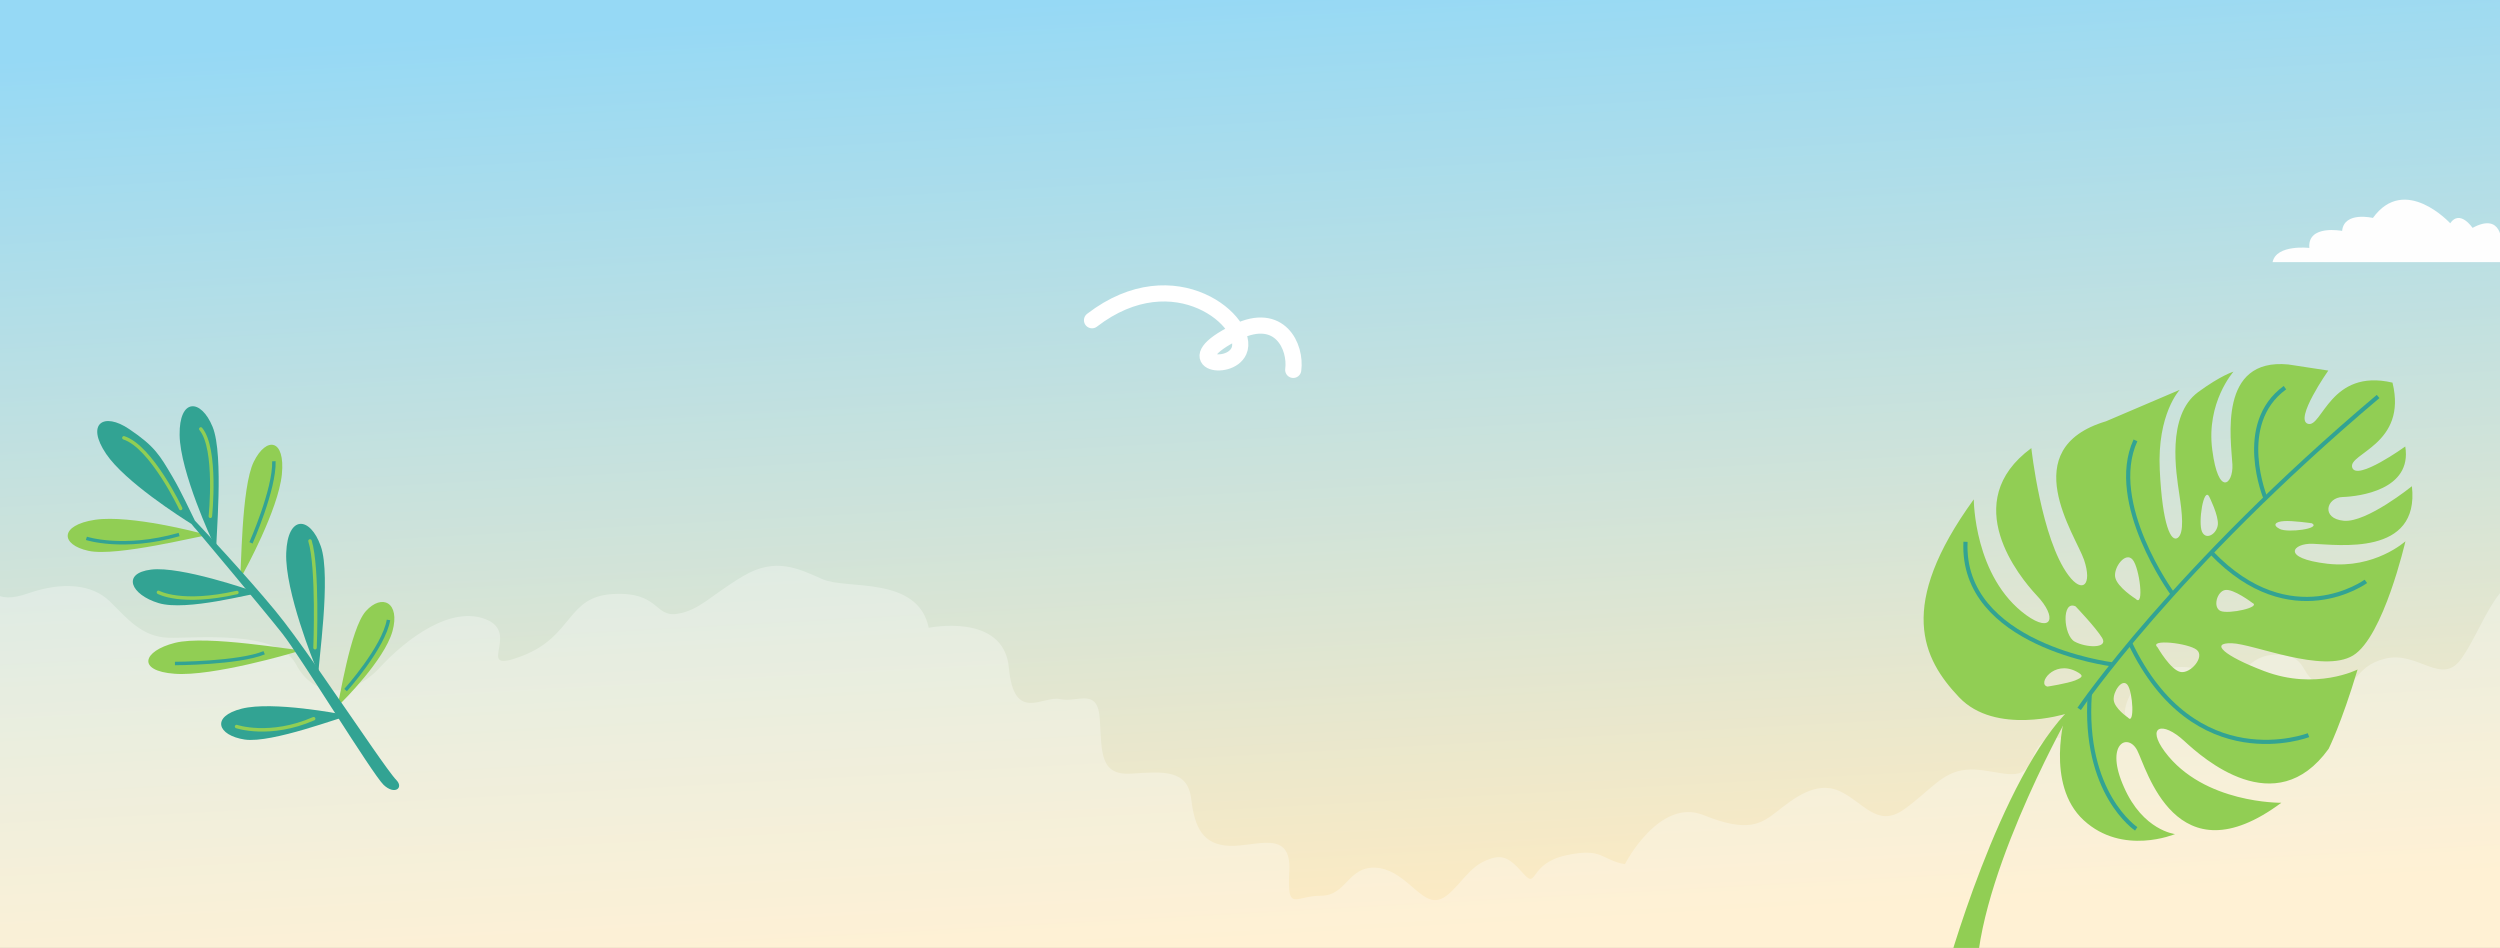 <svg width="1440" height="546" viewBox="0 0 1440 546" fill="none" xmlns="http://www.w3.org/2000/svg">
<rect x="0" y="0" width="1440" height="546" fill="#333333" stroke="none"/>
<g clip-path="url(#clip0_180_3728)">
<rect width="1470" height="546" transform="translate(-13)" fill="url(#paint0_linear_180_3728)"/>
<path opacity="0.6" d="M1675.64 319.703C1663.89 309.89 1647.02 329.872 1639.07 329.567C1631.21 329.265 1632.21 314.307 1618.86 302.607C1605.43 290.904 1576.15 312.155 1557.77 311.45C1539.31 310.741 1550.04 297.982 1535.52 299.646C1520.89 301.306 1538.77 336.984 1503.68 331.828C1470.93 327.08 1469.72 326.795 1469.72 326.795C1469.72 326.795 1468.94 327.004 1453.18 331.794C1436.56 336.789 1429.39 362.777 1417.86 379.235C1406.43 395.697 1392.8 374.544 1373.62 379.441C1354.43 384.338 1359.89 397.64 1341.25 395.099C1322.71 392.483 1331.95 377.842 1312.54 377.097C1293.12 376.351 1292.86 393.242 1281.05 390.884C1269.22 388.605 1264.37 380.881 1245.29 385.782C1226.29 390.686 1222.11 411.156 1224.62 412.046C1227.04 412.852 1207.76 425.601 1189.11 424.885C1170.55 424.173 1173.47 435.552 1167.05 442.843C1160.63 450.134 1146.12 442.04 1132.28 443.412C1118.43 444.706 1111.6 455.711 1096.43 466.396C1081.17 477.077 1073.08 461.77 1059.5 455.615C1045.92 449.46 1032.74 460.221 1023.57 467.407C1014.41 474.514 1006.87 479.858 981.302 469.514C955.729 459.17 935.936 497.765 935.936 497.765C922.315 495.417 923.337 487.919 901.785 492.725C880.234 497.531 885.866 512.743 877.338 503.053C868.811 493.363 864.758 491.303 854.003 496.524C843.342 501.748 836.169 518.374 826.671 518.485C817.168 518.676 808.019 500.392 792.11 499.782C776.201 499.171 775.658 516.051 760.667 515.951C745.766 515.935 741.362 526.001 742.643 501.612C743.92 477.302 723.45 487.784 708.203 487.198C693.052 486.617 688.128 476.986 686.11 460.087C684.096 443.109 669.877 444.388 651.769 445.597C633.568 446.803 634.644 433.673 633.518 414.587C632.49 395.426 620.62 404.967 610.696 402.682C600.674 400.472 584.032 416.734 581.126 384.647C578.216 352.638 534.962 361.61 534.962 361.61C528.623 331.374 487.586 339.796 473.815 333.634C459.945 327.548 446.785 320.695 427.981 331.875C409.178 343.055 403.066 351.548 389.939 353.583C376.818 355.539 379.709 340.654 353.041 342.17C326.377 343.606 330.324 366.291 301.066 377.705C271.812 389.039 300.4 365.143 280.115 356.826C259.92 348.593 234.379 367.607 218.74 384.542C203.007 401.473 181.363 403.102 170.539 382.692C159.811 362.285 111.634 367.894 96.672 367.32C81.71 366.745 73.41 356.429 63.197 346.357C52.979 336.364 35.787 334.99 16.399 341.704C-3.089 348.494 -6.518 340.825 -18.762 320.36C-23.502 312.402 -29.92 307.078 -37.4 303.617C-48.956 318.963 -60.749 335.093 -72.501 352.098C-170.396 492.748 -153.85 1171.52 -120.85 1223.97L185.881 1243.52C185.881 1243.52 1319.32 1249.1 1673.41 1245.24C1674.77 1230.53 1671.72 1216.61 1661 1205.48C1616.42 1159.26 1566.12 588.446 1679.02 466.701C1716.49 426.086 1718.05 382.824 1700.29 340.645C1696.11 342.151 1692.04 343.581 1688.28 344.548C1669.57 349.463 1687.39 329.517 1675.64 319.703Z" fill="url(#paint1_linear_180_3728)" fill-opacity="0.5"/>
<path opacity="0.6" d="M1657.64 603.703C1645.89 593.89 1629.02 613.872 1621.07 613.567C1613.21 613.265 1614.21 598.307 1600.86 586.607C1587.43 574.904 1558.15 596.155 1539.77 595.45C1521.31 594.741 1532.04 581.982 1517.52 583.646C1502.89 585.306 1520.77 620.984 1485.68 615.828C1452.93 611.08 1451.71 610.795 1451.71 610.795C1451.71 610.795 1450.94 611.004 1435.18 615.794C1418.56 620.789 1411.39 646.777 1399.86 663.235C1388.43 679.697 1374.8 658.544 1355.62 663.441C1336.43 668.338 1341.89 681.64 1323.25 679.099C1304.71 676.483 1313.95 661.842 1294.54 661.097C1275.12 660.351 1274.86 677.242 1263.05 674.884C1251.22 672.605 1246.37 664.881 1227.29 669.782C1208.29 674.686 1204.11 695.156 1206.62 696.046C1209.04 696.852 1189.76 709.601 1171.11 708.885C1152.55 708.173 1155.47 719.552 1149.05 726.843C1142.63 734.134 1128.12 726.04 1114.27 727.412C1100.43 728.706 1093.6 739.711 1078.43 750.396C1063.17 761.077 1055.08 745.77 1041.5 739.615C1027.92 733.46 1014.74 744.221 1005.57 751.407C996.411 758.514 988.875 763.858 963.302 753.514C937.728 743.17 917.936 781.765 917.936 781.765C904.315 779.417 905.336 771.919 883.785 776.725C862.234 781.531 867.866 796.743 859.338 787.053C850.81 777.363 846.758 775.303 836.003 780.524C825.342 785.748 818.169 802.374 808.671 802.485C799.168 802.676 790.019 784.392 774.11 783.782C758.201 783.171 757.657 800.051 742.667 799.951C727.766 799.935 723.362 810.001 724.643 785.612C725.92 761.302 705.45 771.784 690.203 771.198C675.052 770.617 670.128 760.986 668.11 744.087C666.096 727.109 651.877 728.388 633.769 729.597C615.568 730.803 616.644 717.673 615.518 698.587C614.49 679.426 602.62 688.967 592.696 686.682C582.674 684.472 566.031 700.734 563.126 668.647C560.216 636.638 516.962 645.61 516.962 645.61C510.623 615.374 469.586 623.797 455.815 617.634C441.944 611.548 428.785 604.695 409.981 615.875C391.178 627.055 385.066 635.548 371.939 637.583C358.818 639.539 361.709 624.654 335.04 626.17C308.377 627.606 312.324 650.291 283.066 661.705C253.812 673.039 282.4 649.143 262.115 640.826C241.919 632.593 216.379 651.607 200.74 668.542C185.007 685.473 163.363 687.102 152.539 666.692C141.811 646.285 93.634 651.894 78.672 651.32C63.71 650.745 55.41 640.429 45.197 630.357C34.979 620.364 17.787 618.99 -1.601 625.704C-21.089 632.494 -24.518 624.825 -36.762 604.36C-41.502 596.402 -47.92 591.078 -55.4 587.617C-66.956 602.963 -78.749 619.093 -90.501 636.098C-188.396 776.748 -171.85 1455.52 -138.85 1507.97L167.881 1527.52C167.881 1527.52 1301.32 1533.1 1655.41 1529.24C1656.77 1514.53 1653.72 1500.61 1643 1489.48C1598.42 1443.26 1548.12 872.446 1661.02 750.701C1698.49 710.086 1700.05 666.824 1682.29 624.645C1678.11 626.151 1674.04 627.581 1670.28 628.548C1651.57 633.463 1669.38 613.517 1657.64 603.703Z" fill="url(#paint2_linear_180_3728)" fill-opacity="0.5"/>
<path d="M1309 151H1464.25C1464.25 151 1471.51 137.907 1440.9 140.055C1440.9 140.055 1441.42 121.95 1424.19 131.258C1424.19 131.258 1416.93 120.416 1411.32 128.599C1411.32 128.599 1385.17 100.163 1366.8 125.53C1366.8 125.53 1350.2 121.541 1349.06 132.997C1349.06 132.997 1329.03 129.11 1330.17 142.817C1330.17 142.817 1311.18 140.567 1309 151Z" fill="#FEFEFE"/>
<path d="M1190.46 414.015C1190.46 414.015 1134.83 513.364 1138.66 570.135C1138.66 570.135 1126.43 572.103 1120.22 562.572C1120.22 562.572 1151.82 446.752 1193.56 407.074C1193.56 407.074 1195.43 408.628 1190.46 414.015Z" fill="#91CE54"/>
<path fill-rule="evenodd" clip-rule="evenodd" d="M1258.31 426.965C1245.26 414.845 1236.14 418.47 1246.92 432.974C1269.29 463.017 1314.05 462.395 1314.05 462.395C1253.13 507.667 1236.35 442.194 1230.96 432.042C1225.47 421.889 1212.21 428.416 1223.4 453.382C1234.38 478.453 1252.82 480.421 1252.82 480.421C1252.82 480.421 1222.68 493.163 1200.2 472.444C1177.72 451.725 1189.73 411.219 1189.73 411.219C1189.73 411.219 1149.33 423.754 1128.4 401.584C1107.37 379.415 1092.35 349.061 1136.9 287.628C1136.9 287.628 1136.9 332.382 1167.15 354.344C1181.86 364.911 1185.28 355.691 1173.05 342.845C1163.42 332.589 1127.68 289.286 1170.05 258.104C1170.05 258.104 1175.75 310.523 1191.49 331.45C1199.57 342.224 1205.27 336.837 1200.4 322.437C1195.43 308.037 1160.41 258.414 1213.04 242.668L1255.52 224.538C1255.52 224.538 1242.46 238.42 1244.02 270.639C1245.57 302.857 1250.54 312.492 1254.38 309.798C1258.21 307.001 1256.97 295.709 1255.21 284.21C1253.55 272.711 1247.75 239.456 1266.08 225.885C1279.34 216.147 1286.49 214.075 1286.49 214.075C1286.49 214.075 1270.64 231.894 1274.27 259.139C1277.79 286.489 1286.39 278.926 1285.87 267.634C1285.04 252.82 1277.58 205.995 1318.09 209.931C1318.19 209.931 1320.06 210.242 1341.09 213.454C1341.09 213.454 1321.3 241.632 1329.38 244.118C1337.56 246.604 1342.23 212.003 1378.07 220.395C1386.88 256.032 1352.28 261.108 1354.87 269.292C1357.45 277.372 1385.43 257.171 1385.43 257.171C1389.57 282.241 1358.7 285.971 1349.37 286.282C1339.95 286.489 1336.74 298.713 1350 299.956C1363.15 301.2 1389.26 280.066 1389.26 280.066C1393.82 320.572 1346.78 313.735 1332.07 313.217C1320.68 312.802 1313.32 321.504 1340.57 324.716C1367.92 327.824 1385.53 311.766 1385.53 311.766C1385.53 311.766 1372.89 366.88 1355.38 377.55C1337.88 388.117 1298.09 370.816 1285.46 370.505C1272.71 370.195 1281 377.757 1304.21 386.563C1333.94 397.855 1357.97 385.63 1357.97 385.63C1348.55 417.02 1341.29 431.316 1341.29 431.316C1310.63 473.998 1268.67 436.496 1258.31 426.965ZM1318.19 209.931C1318.12 209.931 1318.09 209.931 1318.09 209.931H1318.19ZM1195.53 349.268C1187.35 345.435 1188.49 366.051 1195.02 369.573C1201.65 373.199 1214.49 373.613 1210.87 367.501C1207.24 361.493 1195.53 349.268 1195.53 349.268ZM1218.33 332.382C1219.36 338.183 1230.14 344.917 1230.14 344.917C1235.21 350.304 1232.41 326.995 1228.37 322.333C1224.33 317.568 1217.39 326.684 1218.33 332.382ZM1272.51 286.075C1269.29 280.066 1265.98 301.096 1268.36 306.276C1270.74 311.456 1276.86 307.519 1277.48 302.236C1278 296.952 1272.51 286.075 1272.51 286.075ZM1195.95 386.77C1182.79 379.933 1173.26 394.229 1179.37 395.472C1179.37 395.472 1190.67 393.711 1195.22 391.95C1199.68 390.085 1200.51 389.153 1195.95 386.77ZM1217.5 403.242C1218.01 408.111 1225.68 413.291 1225.68 413.291C1229.62 418.056 1228.58 398.684 1225.47 394.54C1222.37 390.396 1216.98 398.476 1217.5 403.242ZM1297.27 347.196C1297.27 347.196 1286.49 339.012 1281.73 339.841C1276.96 340.566 1274.37 349.993 1279.14 351.962C1283.9 353.826 1302.86 349.786 1297.27 347.196ZM1331.66 301.407C1331.66 301.407 1320.26 299.749 1315.5 300.164C1310.63 300.474 1308.66 302.443 1313.22 304.722C1317.88 307.001 1337.15 304.515 1331.66 301.407ZM1265.36 374.338C1260.59 370.402 1237.28 367.812 1242.77 372.888C1242.77 372.888 1250.34 386.148 1256.14 387.081C1261.94 388.013 1270.12 378.275 1265.36 374.338Z" fill="#91CE54"/>
<path d="M1230.45 477.417C1230.45 477.417 1199.68 457.008 1203.72 399.72" stroke="#32A393" stroke-width="2.4" stroke-miterlimit="10"/>
<path d="M1216.36 382.626C1216.36 382.626 1129.44 371.749 1132.13 312.077" stroke="#32A393" stroke-width="2.4" stroke-miterlimit="10"/>
<path d="M1251.16 341.705C1251.16 341.705 1213.46 289.804 1230.03 253.648" stroke="#32A393" stroke-width="2.4" stroke-miterlimit="10"/>
<path d="M1304.93 287.007C1304.93 287.007 1287.22 244.325 1316.12 223.295" stroke="#32A393" stroke-width="2.4" stroke-miterlimit="10"/>
<path d="M1362.74 334.868C1362.74 334.868 1319.64 366.362 1273.75 318.293" stroke="#32A393" stroke-width="2.4" stroke-miterlimit="10"/>
<path d="M1329.69 423.444C1329.69 423.444 1264.32 448.721 1226.92 370.402" stroke="#32A393" stroke-width="2.4" stroke-miterlimit="10"/>
<path d="M1197.61 408.318C1197.61 408.318 1251.99 327.823 1369.78 228.371" stroke="#32A393" stroke-width="2.4" stroke-miterlimit="10"/>
<path d="M122.562 312.184C122.562 312.184 103.662 271.784 103.462 250.484C103.162 229.184 115.762 229.484 122.462 245.884C129.162 262.284 124.062 312.884 124.662 315.484C125.362 318.084 122.562 312.184 122.562 312.184Z" fill="#32A393"/>
<path d="M181.462 383.284C181.462 383.284 163.962 340.484 164.862 318.484C165.662 296.384 178.662 297.284 184.762 314.584C190.962 331.984 182.962 384.184 183.562 386.884C184.062 389.584 181.462 383.284 181.462 383.284Z" fill="#32A393"/>
<path d="M144.762 340.183C144.762 340.183 104.262 325.983 87.062 328.083C69.862 330.183 75.362 342.583 91.362 347.383C107.462 352.283 145.962 341.483 148.362 341.883C150.762 342.283 144.762 340.183 144.762 340.183Z" fill="#32A393"/>
<path d="M196.562 411.383C196.562 411.383 157.162 403.683 139.262 408.183C121.362 412.683 125.162 423.583 140.962 425.983C156.662 428.283 197.562 412.483 199.962 412.583C202.362 412.583 196.562 411.383 196.562 411.383Z" fill="#32A393"/>
<path d="M115.462 307.084C115.462 307.084 75.462 296.384 54.762 299.384C34.062 302.484 34.762 313.784 50.962 317.284C67.162 320.884 116.262 308.284 118.862 308.484C121.362 308.684 115.462 307.084 115.462 307.084Z" fill="#91CE54"/>
<path d="M140.362 329.784C140.362 329.784 160.362 293.684 162.362 273.184C164.362 252.784 153.462 251.184 146.162 265.984C138.862 280.784 139.062 330.184 138.262 332.684C137.462 334.984 140.362 329.784 140.362 329.784Z" fill="#91CE54"/>
<path d="M196.862 404.483C196.862 404.483 221.362 380.383 226.062 363.583C230.662 346.883 219.962 341.783 210.762 351.983C201.662 362.083 195.462 404.483 194.362 406.283C193.162 407.983 196.862 404.483 196.862 404.483Z" fill="#91CE54"/>
<path d="M168.862 375.984C168.862 375.984 122.462 389.784 100.562 388.084C78.662 386.484 82.162 374.984 100.762 370.284C119.362 365.584 169.962 374.784 172.762 374.384C175.662 373.984 168.862 375.984 168.862 375.984Z" fill="#91CE54"/>
<path d="M228.362 449.384C223.962 444.884 205.562 417.484 198.762 407.784C191.862 398.084 171.562 367.484 158.462 351.684C142.062 331.784 116.962 304.884 112.262 299.884C109.362 294.184 104.562 283.484 99.262 274.484C92.062 262.284 89.162 257.084 74.462 247.184C59.762 237.184 49.262 243.884 61.162 261.484C71.962 277.484 104.362 298.084 110.262 301.784C111.462 303.384 113.062 305.084 113.062 305.084C113.062 305.084 152.262 351.784 162.662 364.984C173.062 378.184 214.562 445.984 220.962 452.084C227.262 458.084 232.662 453.884 228.362 449.384Z" fill="#32A393"/>
<path d="M199.062 397.484C199.062 397.484 221.062 372.984 223.762 357.084" stroke="#32A393" stroke-width="2" stroke-miterlimit="10"/>
<path d="M144.562 312.684C144.562 312.684 158.262 281.784 157.762 265.684" stroke="#32A393" stroke-width="2" stroke-miterlimit="10"/>
<path d="M100.762 382.183C100.762 382.183 137.262 382.083 152.162 375.983" stroke="#32A393" stroke-width="2" stroke-miterlimit="10"/>
<path d="M49.762 310.083C49.762 310.083 70.962 317.083 103.162 307.883" stroke="#32A393" stroke-width="2" stroke-miterlimit="10"/>
<path d="M181.462 373.084C181.462 373.084 183.262 326.984 178.562 311.584" stroke="#91CE54" stroke-width="2" stroke-linecap="round" stroke-linejoin="round"/>
<path d="M136.262 418.483C136.262 418.483 155.362 424.983 180.662 413.983" stroke="#91CE54" stroke-width="2" stroke-linecap="round" stroke-linejoin="round"/>
<path d="M91.262 341.184C91.262 341.184 104.262 348.584 136.462 341.284" stroke="#91CE54" stroke-width="2" stroke-linecap="round" stroke-linejoin="round"/>
<path d="M121.162 297.384C121.162 297.384 125.162 258.584 115.662 247.084" stroke="#91CE54" stroke-width="2" stroke-linecap="round" stroke-linejoin="round"/>
<path d="M104.061 292.884C104.061 292.884 87.261 257.384 71.361 252.184" stroke="#91CE54" stroke-width="2" stroke-linecap="round" stroke-linejoin="round"/>
<path d="M744.9 213.055C746.7 199.655 737.1 179.155 712.4 191.155C676.7 208.555 708 214.555 713.6 202.255C720.9 186.255 677 147.555 629 184.455" stroke="white" stroke-width="9.3" stroke-linecap="round" stroke-linejoin="round"/>
</g>
<defs>
<linearGradient id="paint0_linear_180_3728" x1="643.562" y1="2.18014e-05" x2="673.319" y2="544.589" gradientUnits="userSpaceOnUse">
<stop stop-color="#96D9F5"/>
<stop offset="1" stop-color="#FFEBC2"/>
</linearGradient>
<linearGradient id="paint1_linear_180_3728" x1="-805637" y1="8549.17" x2="-818251" y2="405350" gradientUnits="userSpaceOnUse">
<stop stop-color="white"/>
<stop offset="1" stop-color="white" stop-opacity="0"/>
</linearGradient>
<linearGradient id="paint2_linear_180_3728" x1="-805655" y1="8833.17" x2="-818269" y2="405634" gradientUnits="userSpaceOnUse">
<stop stop-color="white"/>
<stop offset="1" stop-color="white" stop-opacity="0"/>
</linearGradient>
<clipPath id="clip0_180_3728">
<rect width="1470" height="546" fill="white" transform="translate(-13)"/>
</clipPath>
</defs>
</svg>
